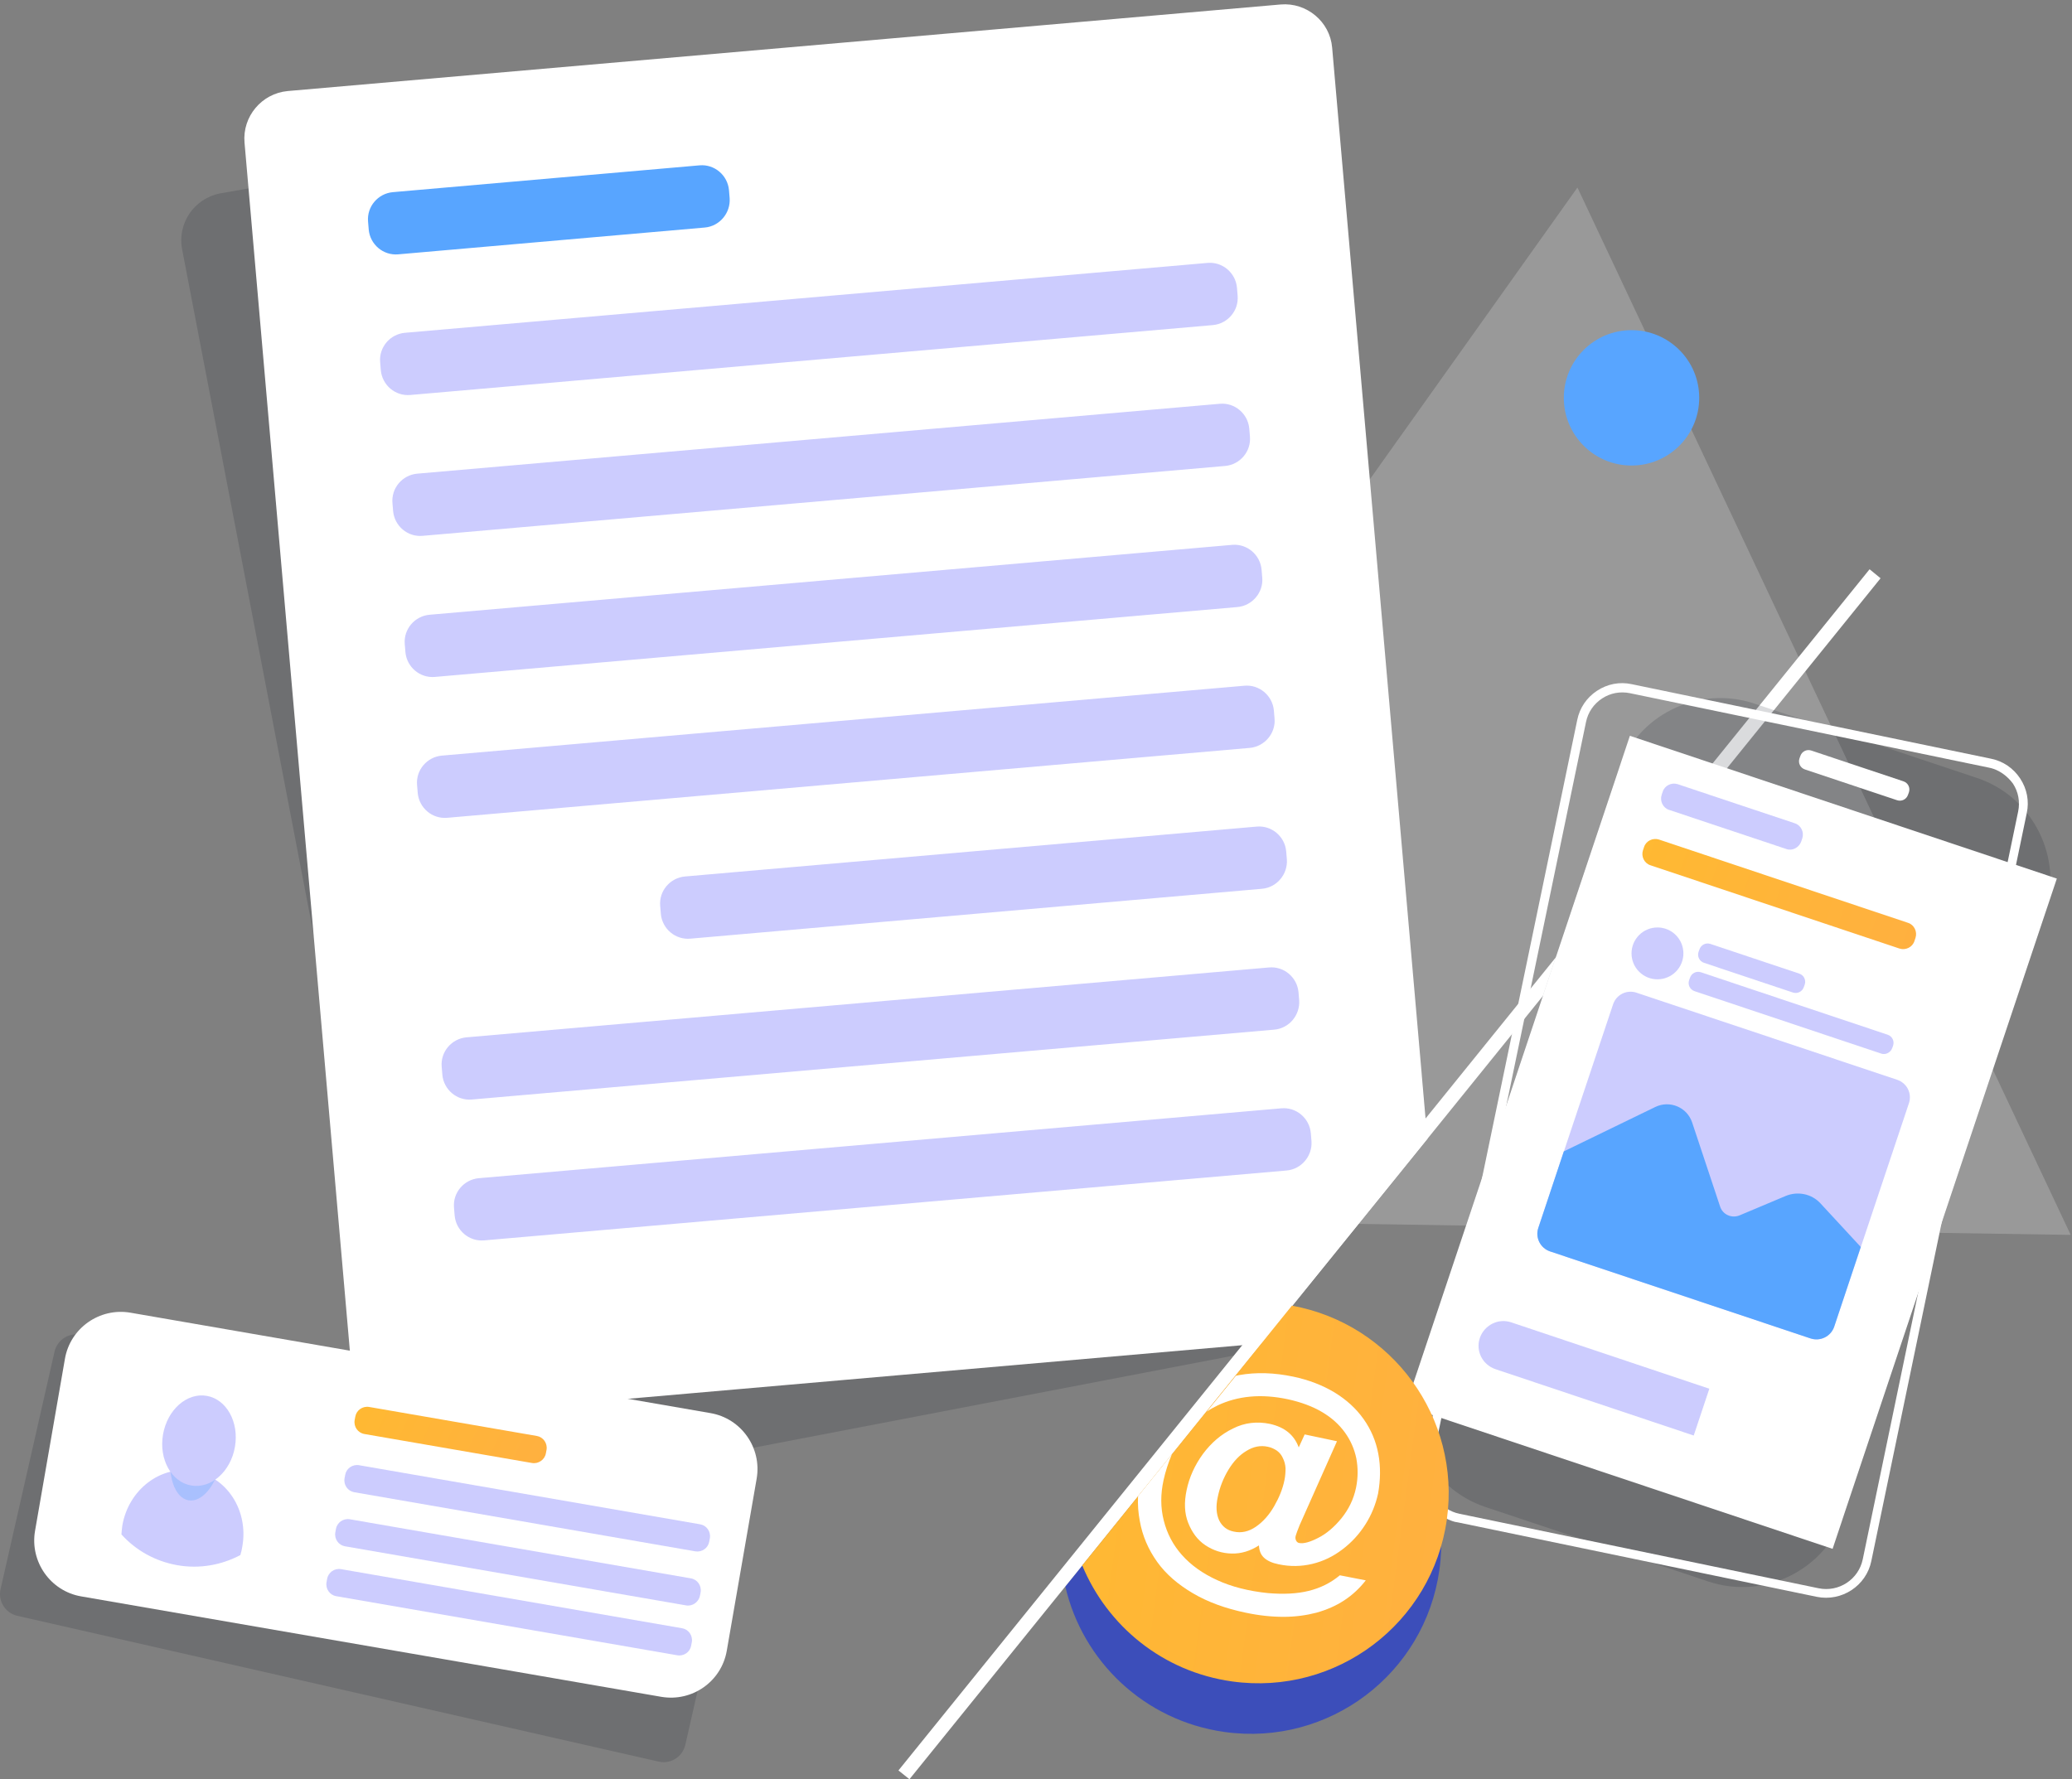 <svg width="404" height="347" viewBox="0 0 404 347" fill="none" xmlns="http://www.w3.org/2000/svg">
<rect x="0" y="0" width="404" height="347" fill="#808080" stroke="none"/>
<path d="M277.312 210.324L277.997 218.081L242.253 262.312L240.582 264.369L91.819 292.913C86.805 293.856 81.962 290.556 80.976 285.584L35.503 48.575C34.56 43.56 37.86 38.718 42.874 37.732L232.781 4.088C237.796 3.145 242.639 6.445 243.625 11.416L277.312 210.324Z" fill="#0C0E1B" fill-opacity="0.15"/>
<path opacity="0.4" d="M307.571 36.574L403.746 240.839L164.895 237.153L307.571 36.574Z" fill="white" fill-opacity="0.5"/>
<path d="M280.656 306.156C277.827 326.471 259.098 340.615 238.783 337.786C223.096 335.6 211.053 323.943 207.71 309.371L244.44 263.94C245.94 263.983 247.483 264.069 248.983 264.283C269.341 267.112 283.484 285.841 280.656 306.156Z" fill="#3C4EBA"/>
<path d="M140.937 288.798L15.79 260.34C13.475 259.825 11.204 261.283 10.647 263.554L0.103 309.97C-0.411 312.284 1.046 314.556 3.318 315.113L128.465 343.571C130.78 344.086 133.051 342.628 133.608 340.357L144.152 293.941C144.709 291.627 143.252 289.312 140.937 288.798Z" fill="#0C0E1B" fill-opacity="0.15"/>
<path d="M278.342 222.067L246.026 262.012L242.212 262.354L78.663 276.626C73.605 277.055 69.062 273.283 68.634 268.226L47.676 27.788C47.247 22.731 51.019 18.231 56.076 17.759L249.712 0.873C254.769 0.444 259.312 4.216 259.741 9.273L277.956 218.081L278.342 222.067Z" fill="white"/>
<path d="M137.423 44.375L77.635 49.604C74.721 49.861 72.149 47.675 71.892 44.761L71.764 43.218C71.507 40.304 73.692 37.732 76.607 37.475L136.395 32.246C139.309 31.989 141.881 34.175 142.138 37.089L142.266 38.632C142.481 41.504 140.338 44.118 137.423 44.375Z" fill="#58A5FF"/>
<path d="M236.47 63.404L79.993 77.033C77.078 77.29 74.507 75.104 74.25 72.19L74.121 70.647C73.864 67.732 76.05 65.161 78.964 64.904L235.442 51.275C238.356 51.017 240.927 53.203 241.185 56.117L241.313 57.66C241.57 60.575 239.385 63.146 236.47 63.404Z" fill="#CCCCFE"/>
<path d="M238.87 90.876L82.392 104.505C79.478 104.762 76.906 102.577 76.649 99.662L76.521 98.119C76.263 95.205 78.449 92.633 81.364 92.376L237.841 78.747C240.755 78.49 243.327 80.676 243.584 83.59L243.713 85.133C243.97 88.047 241.784 90.619 238.87 90.876Z" fill="#CCCCFE"/>
<path d="M241.269 118.392L84.792 132.021C81.877 132.278 79.306 130.092 79.049 127.178L78.92 125.635C78.663 122.72 80.849 120.149 83.763 119.892L240.24 106.263C243.155 106.006 245.726 108.191 245.983 111.106L246.112 112.649C246.369 115.52 244.183 118.135 241.269 118.392Z" fill="#CCCCFE"/>
<path d="M243.668 145.864L87.191 159.494C84.277 159.751 81.705 157.565 81.448 154.65L81.319 153.108C81.062 150.193 83.248 147.622 86.162 147.365L242.64 133.735C245.554 133.478 248.126 135.664 248.383 138.578L248.511 140.121C248.769 142.993 246.583 145.607 243.668 145.864Z" fill="#CCCCFE"/>
<path d="M246.07 173.337L134.594 183.066C131.68 183.323 129.108 181.137 128.851 178.223L128.723 176.68C128.466 173.766 130.651 171.194 133.566 170.937L245.041 161.208C247.956 160.951 250.527 163.137 250.784 166.051L250.913 167.594C251.127 170.466 248.984 173.08 246.07 173.337Z" fill="#CCCCFE"/>
<path d="M248.469 200.809L91.992 214.438C89.077 214.695 86.506 212.509 86.249 209.595L86.12 208.052C85.863 205.138 88.049 202.566 90.963 202.309L247.441 188.68C250.355 188.423 252.926 190.608 253.184 193.523L253.312 195.066C253.526 197.937 251.384 200.552 248.469 200.809Z" fill="#CCCCFE"/>
<path d="M250.87 228.281L94.392 241.91C91.478 242.168 88.906 239.982 88.649 237.067L88.521 235.525C88.263 232.61 90.449 230.039 93.364 229.781L249.841 216.152C252.755 215.895 255.327 218.081 255.584 220.995L255.713 222.538C255.927 225.41 253.784 228.024 250.87 228.281Z" fill="#CCCCFE"/>
<path d="M128.936 330.928L15.832 311.342C9.831 310.313 5.803 304.57 6.831 298.57L12.66 265.011C13.689 259.011 19.432 254.982 25.432 256.011L138.536 275.597C144.536 276.626 148.565 282.369 147.536 288.369L141.708 321.928C140.679 327.928 134.979 331.957 128.936 330.928Z" fill="white"/>
<path d="M37.649 309.327C49.721 309.327 59.507 299.541 59.507 287.469C59.507 275.397 49.721 265.611 37.649 265.611C25.577 265.611 15.791 275.397 15.791 287.469C15.791 299.541 25.577 309.327 37.649 309.327Z" fill="white" fill-opacity="0.5"/>
<path d="M47.249 301.612C47.163 302.169 47.035 302.726 46.863 303.284C43.22 305.212 38.934 306.027 34.563 305.255C30.191 304.484 26.42 302.298 23.677 299.255C23.72 298.698 23.762 298.141 23.848 297.541C25.048 290.555 31.263 285.754 37.734 286.869C44.249 288.026 48.492 294.583 47.249 301.612Z" fill="#CCCCFE"/>
<path opacity="0.3" d="M43.211 284.503C44.068 279.558 42.569 275.17 39.864 274.701C37.158 274.233 34.271 277.861 33.414 282.805C32.558 287.75 34.056 292.138 36.762 292.606C39.467 293.075 42.355 289.447 43.211 284.503Z" fill="#58A5FF"/>
<path d="M45.808 282.187C46.644 277.359 44.184 272.902 40.312 272.231C36.441 271.56 32.624 274.93 31.788 279.758C30.951 284.585 33.412 289.043 37.283 289.713C41.155 290.384 44.971 287.014 45.808 282.187Z" fill="#CCCCFE"/>
<path d="M103.736 285.326L71.035 279.669C69.792 279.454 68.935 278.254 69.149 276.969L69.278 276.283C69.492 275.04 70.692 274.183 71.978 274.397L104.679 280.055C105.922 280.269 106.779 281.469 106.565 282.755L106.436 283.44C106.222 284.683 104.979 285.54 103.736 285.326Z" fill="url(#paint0_linear)"/>
<path d="M135.581 302.555L69.064 291.026C67.821 290.812 66.964 289.612 67.178 288.326L67.307 287.64C67.521 286.397 68.721 285.54 70.007 285.755L136.524 297.284C137.767 297.498 138.624 298.698 138.41 299.984L138.281 300.669C138.067 301.912 136.867 302.77 135.581 302.555Z" fill="#CCCCFE"/>
<path d="M133.78 313.099L67.263 301.57C66.02 301.356 65.163 300.156 65.378 298.87L65.506 298.184C65.721 296.941 66.921 296.084 68.206 296.298L134.723 307.827C135.966 308.042 136.823 309.242 136.609 310.528L136.48 311.213C136.223 312.456 135.023 313.313 133.78 313.099Z" fill="#CCCCFE"/>
<path d="M132.065 322.828L65.549 311.299C64.306 311.084 63.449 309.884 63.663 308.599L63.791 307.913C64.006 306.67 65.206 305.813 66.491 306.027L133.008 317.556C134.251 317.77 135.108 318.97 134.894 320.256L134.765 320.942C134.551 322.185 133.351 323.042 132.065 322.828Z" fill="#CCCCFE"/>
<path d="M366.675 112.778L278.343 222.068L246.027 262.012L177.325 347.001L175.182 345.286L242.213 262.355L278 218.082L364.532 111.021L366.675 112.778Z" fill="white"/>
<path d="M333.073 308.427L289.614 293.898C278.685 290.255 272.728 278.298 276.371 267.326L315.458 150.45C319.101 139.521 331.058 133.564 342.03 137.207L385.489 151.736C396.418 155.379 402.375 167.336 398.732 178.308L359.645 295.184C355.959 306.156 344.045 312.113 333.073 308.427Z" fill="#0C0E1B" fill-opacity="0.15"/>
<path d="M283.142 296.641C281.257 295.998 279.628 294.755 278.514 293.041C277.185 291.027 276.714 288.627 277.228 286.269L307.529 140.421C308.001 138.064 309.372 136.049 311.386 134.721C313.401 133.392 315.801 132.921 318.158 133.435L388.189 147.964C390.547 148.436 392.561 149.807 393.89 151.821C395.218 153.836 395.69 156.236 395.175 158.593L364.874 304.442C363.888 309.285 359.088 312.413 354.245 311.427L284.214 296.898C283.828 296.855 283.485 296.77 283.142 296.641ZM388.661 149.936C388.404 149.85 388.104 149.764 387.846 149.721L317.815 135.192C315.929 134.807 314.001 135.149 312.372 136.221C310.744 137.292 309.629 138.921 309.243 140.807L278.942 286.655C278.557 288.541 278.899 290.47 279.971 292.098C281.042 293.727 282.671 294.841 284.557 295.227L354.588 309.756L354.417 310.613L354.588 309.756C358.531 310.57 362.388 308.042 363.203 304.099L393.504 158.25C393.89 156.364 393.547 154.436 392.475 152.807C391.489 151.479 390.161 150.45 388.661 149.936Z" fill="white"/>
<path d="M317.797 143.505L274.076 274.227L357.322 302.069L401.043 171.347L317.797 143.505Z" fill="white"/>
<path d="M348.716 263.811L304.015 248.854C298.357 246.968 295.271 240.839 297.2 235.139L314.001 184.951C315.886 179.294 322.015 176.208 327.715 178.137L372.417 193.094C378.075 194.98 381.16 201.109 379.232 206.809L362.431 256.997C360.502 262.654 354.374 265.697 348.716 263.811Z" fill="white" fill-opacity="0.5"/>
<path d="M372.203 215.167L357.631 258.754C356.988 260.64 354.93 261.669 353.002 261.026L302.214 244.054C300.328 243.411 299.3 241.354 299.943 239.468L314.515 195.881C315.158 193.952 317.215 192.966 319.101 193.609L369.888 210.581C371.817 211.224 372.845 213.238 372.203 215.167Z" fill="#CCCCFE"/>
<path d="M362.816 243.196L357.631 258.754C356.988 260.64 354.93 261.668 353.002 261.025L302.214 244.053C300.328 243.41 299.3 241.353 299.943 239.467L304.914 224.553L322.744 215.895C325.572 214.524 328.958 215.938 329.944 218.938L335.387 235.31C335.901 236.896 337.658 237.667 339.201 237.024L348.159 233.253C350.516 232.267 353.259 232.824 354.973 234.71L362.816 243.196Z" fill="#58A5FF"/>
<path d="M323.174 190.995C325.967 190.995 328.231 188.73 328.231 185.937C328.231 183.144 325.967 180.88 323.174 180.88C320.38 180.88 318.116 183.144 318.116 185.937C318.116 188.73 320.38 190.995 323.174 190.995Z" fill="#CCCCFE"/>
<path d="M349.573 193.566L332.258 187.78C331.358 187.48 330.887 186.537 331.187 185.637L331.358 185.166C331.658 184.266 332.601 183.794 333.501 184.094L350.816 189.88C351.716 190.18 352.188 191.123 351.888 192.023L351.716 192.494C351.416 193.394 350.473 193.866 349.573 193.566Z" fill="#CCCCFE"/>
<path d="M366.801 205.48L330.414 193.308C329.514 193.008 329.042 192.065 329.342 191.165L329.514 190.694C329.814 189.794 330.757 189.322 331.657 189.622L368.044 201.794C368.944 202.094 369.415 203.037 369.115 203.937L368.944 204.409C368.644 205.266 367.658 205.78 366.801 205.48Z" fill="#CCCCFE"/>
<path d="M369.888 156.064L351.93 150.064C351.03 149.764 350.559 148.821 350.859 147.921L351.03 147.45C351.33 146.55 352.273 146.078 353.173 146.378L371.131 152.379C372.031 152.679 372.502 153.621 372.202 154.521L372.031 154.993C371.731 155.893 370.788 156.364 369.888 156.064Z" fill="white"/>
<path d="M353.774 282.755C353.345 283.998 352.445 284.983 351.331 285.541C350.216 286.098 348.888 286.226 347.645 285.798L291.543 267.026C289.014 266.168 287.642 263.468 288.5 260.94C288.928 259.697 289.828 258.711 290.943 258.154C292.057 257.597 293.343 257.468 294.628 257.897L350.731 276.669C353.259 277.483 354.631 280.226 353.774 282.755Z" fill="white" fill-opacity="0.5"/>
<path d="M333.286 270.84L330.243 279.969L291.585 267.026C289.056 266.168 287.684 263.468 288.542 260.94C288.97 259.697 289.87 258.711 290.985 258.154C292.099 257.597 293.385 257.468 294.67 257.897L333.286 270.84Z" fill="#CCCCFE"/>
<path d="M348.288 165.579L325.444 157.95C324.244 157.565 323.601 156.236 323.987 155.036L324.201 154.393C324.587 153.193 325.915 152.55 327.115 152.936L349.959 160.565C351.159 160.951 351.802 162.279 351.416 163.479L351.202 164.122C350.774 165.322 349.445 166.008 348.288 165.579Z" fill="#CCCCFE"/>
<path d="M370.36 184.994L321.801 168.75C320.601 168.365 319.959 167.036 320.344 165.836L320.559 165.193C320.944 163.993 322.273 163.35 323.473 163.736L372.032 179.979C373.232 180.365 373.875 181.694 373.489 182.894L373.275 183.537C372.889 184.737 371.56 185.379 370.36 184.994Z" fill="url(#paint1_linear)"/>
<path d="M282.113 296.298C279.285 316.613 260.555 330.757 240.24 327.928C226.697 326.042 215.897 317.085 211.011 305.299L221.897 291.798L228.497 283.612L235.269 275.212L240.926 268.226L245.983 261.968L251.898 254.64C271.442 258.197 284.856 276.541 282.113 296.298Z" fill="url(#paint2_linear)"/>
<path d="M261.243 307.228C259.442 308.728 257.428 309.714 255.157 310.271C252.885 310.828 250.271 310.957 247.228 310.699C243.456 310.314 240.113 309.456 237.327 308.171C234.499 306.885 232.227 305.256 230.47 303.285C228.713 301.313 227.556 299.085 226.913 296.556C226.27 294.027 226.27 291.413 226.87 288.67C227.256 286.913 227.813 285.241 228.498 283.613L221.898 291.799C221.812 293.47 221.941 295.056 222.241 296.642C222.755 299.556 223.913 302.213 225.627 304.613C227.341 307.013 229.698 309.028 232.613 310.742C235.527 312.457 238.956 313.699 242.856 314.514C245.47 315.071 247.913 315.328 250.271 315.328C252.585 315.328 254.728 315.028 256.699 314.514C258.671 313.957 260.471 313.185 262.1 312.114C263.728 311.042 265.1 309.756 266.3 308.214L261.243 307.228ZM268.743 283.527C268.271 281.041 267.328 278.812 265.871 276.755C264.414 274.698 262.528 272.984 260.214 271.569C257.857 270.155 255.199 269.126 252.156 268.483C248.471 267.712 244.956 267.583 241.613 268.183C241.399 268.226 241.185 268.269 240.97 268.312L235.313 275.298C235.999 274.827 236.684 274.441 237.413 274.098C239.299 273.198 241.442 272.598 243.756 272.384C246.07 272.169 248.513 272.341 251.128 272.898C253.657 273.455 255.885 274.269 257.771 275.384C259.657 276.498 261.114 277.827 262.228 279.37C263.343 280.913 264.071 282.584 264.457 284.427C264.8 286.27 264.8 288.156 264.414 290.084C263.943 292.399 262.957 294.37 261.542 296.127C260.128 297.842 258.628 299.128 256.999 299.942C255.414 300.756 254.171 301.099 253.314 300.928C253.056 300.885 252.842 300.713 252.714 300.456C252.585 300.199 252.542 299.899 252.628 299.556C252.714 299.213 252.971 298.527 253.399 297.456L260.685 281.084L254.385 279.755L253.228 282.284C252.328 279.841 250.485 278.341 247.613 277.698C245.128 277.184 242.685 277.441 240.413 278.598C238.099 279.712 236.17 281.384 234.541 283.57C232.956 285.756 231.884 288.113 231.37 290.599C230.856 292.999 230.941 295.142 231.67 296.985C232.399 298.827 233.47 300.328 235.013 301.356C236.556 302.385 238.27 302.942 240.156 302.985C242.042 303.028 243.799 302.47 245.47 301.399C245.513 302.385 245.813 303.199 246.456 303.799C247.099 304.399 248.042 304.828 249.328 305.085C251.556 305.556 253.742 305.513 255.885 304.999C258.028 304.485 259.957 303.542 261.757 302.17C263.514 300.842 265.014 299.213 266.214 297.327C267.414 295.442 268.228 293.427 268.7 291.284C269.171 288.627 269.214 286.013 268.743 283.527ZM250.442 288.67C250.099 290.384 249.413 292.056 248.428 293.77C247.442 295.485 246.242 296.813 244.87 297.756C243.499 298.699 242.042 299.042 240.542 298.699C239.256 298.442 238.313 297.713 237.713 296.513C237.156 295.313 237.027 293.77 237.456 291.884C237.842 290.041 238.527 288.284 239.513 286.656C240.499 285.027 241.656 283.784 243.028 282.97C244.399 282.113 245.77 281.855 247.185 282.155C247.871 282.284 248.471 282.584 248.985 282.927C249.499 283.313 249.885 283.784 250.142 284.384C250.442 284.984 250.614 285.627 250.656 286.356C250.656 287.041 250.614 287.856 250.442 288.67Z" fill="white"/>
<path d="M318.115 90.791C325.405 90.791 331.315 84.881 331.315 77.59C331.315 70.3 325.405 64.39 318.115 64.39C310.824 64.39 304.914 70.3 304.914 77.59C304.914 84.881 310.824 90.791 318.115 90.791Z" fill="#58A5FF"/>
<defs>
<linearGradient id="paint0_linear" x1="68.245" y1="274.88" x2="103.985" y2="291.623" gradientUnits="userSpaceOnUse">
<stop stop-color="#FFB932"/>
<stop offset="1" stop-color="#FFB040"/>
</linearGradient>
<linearGradient id="paint1_linear" x1="318.991" y1="164.631" x2="374.571" y2="183.606" gradientUnits="userSpaceOnUse">
<stop stop-color="#FFB932"/>
<stop offset="1" stop-color="#FFB040"/>
</linearGradient>
<linearGradient id="paint2_linear" x1="209.349" y1="258.092" x2="290.991" y2="268.978" gradientUnits="userSpaceOnUse">
<stop stop-color="#FFB932"/>
<stop offset="1" stop-color="#FFB040"/>
</linearGradient>
</defs>
</svg>
